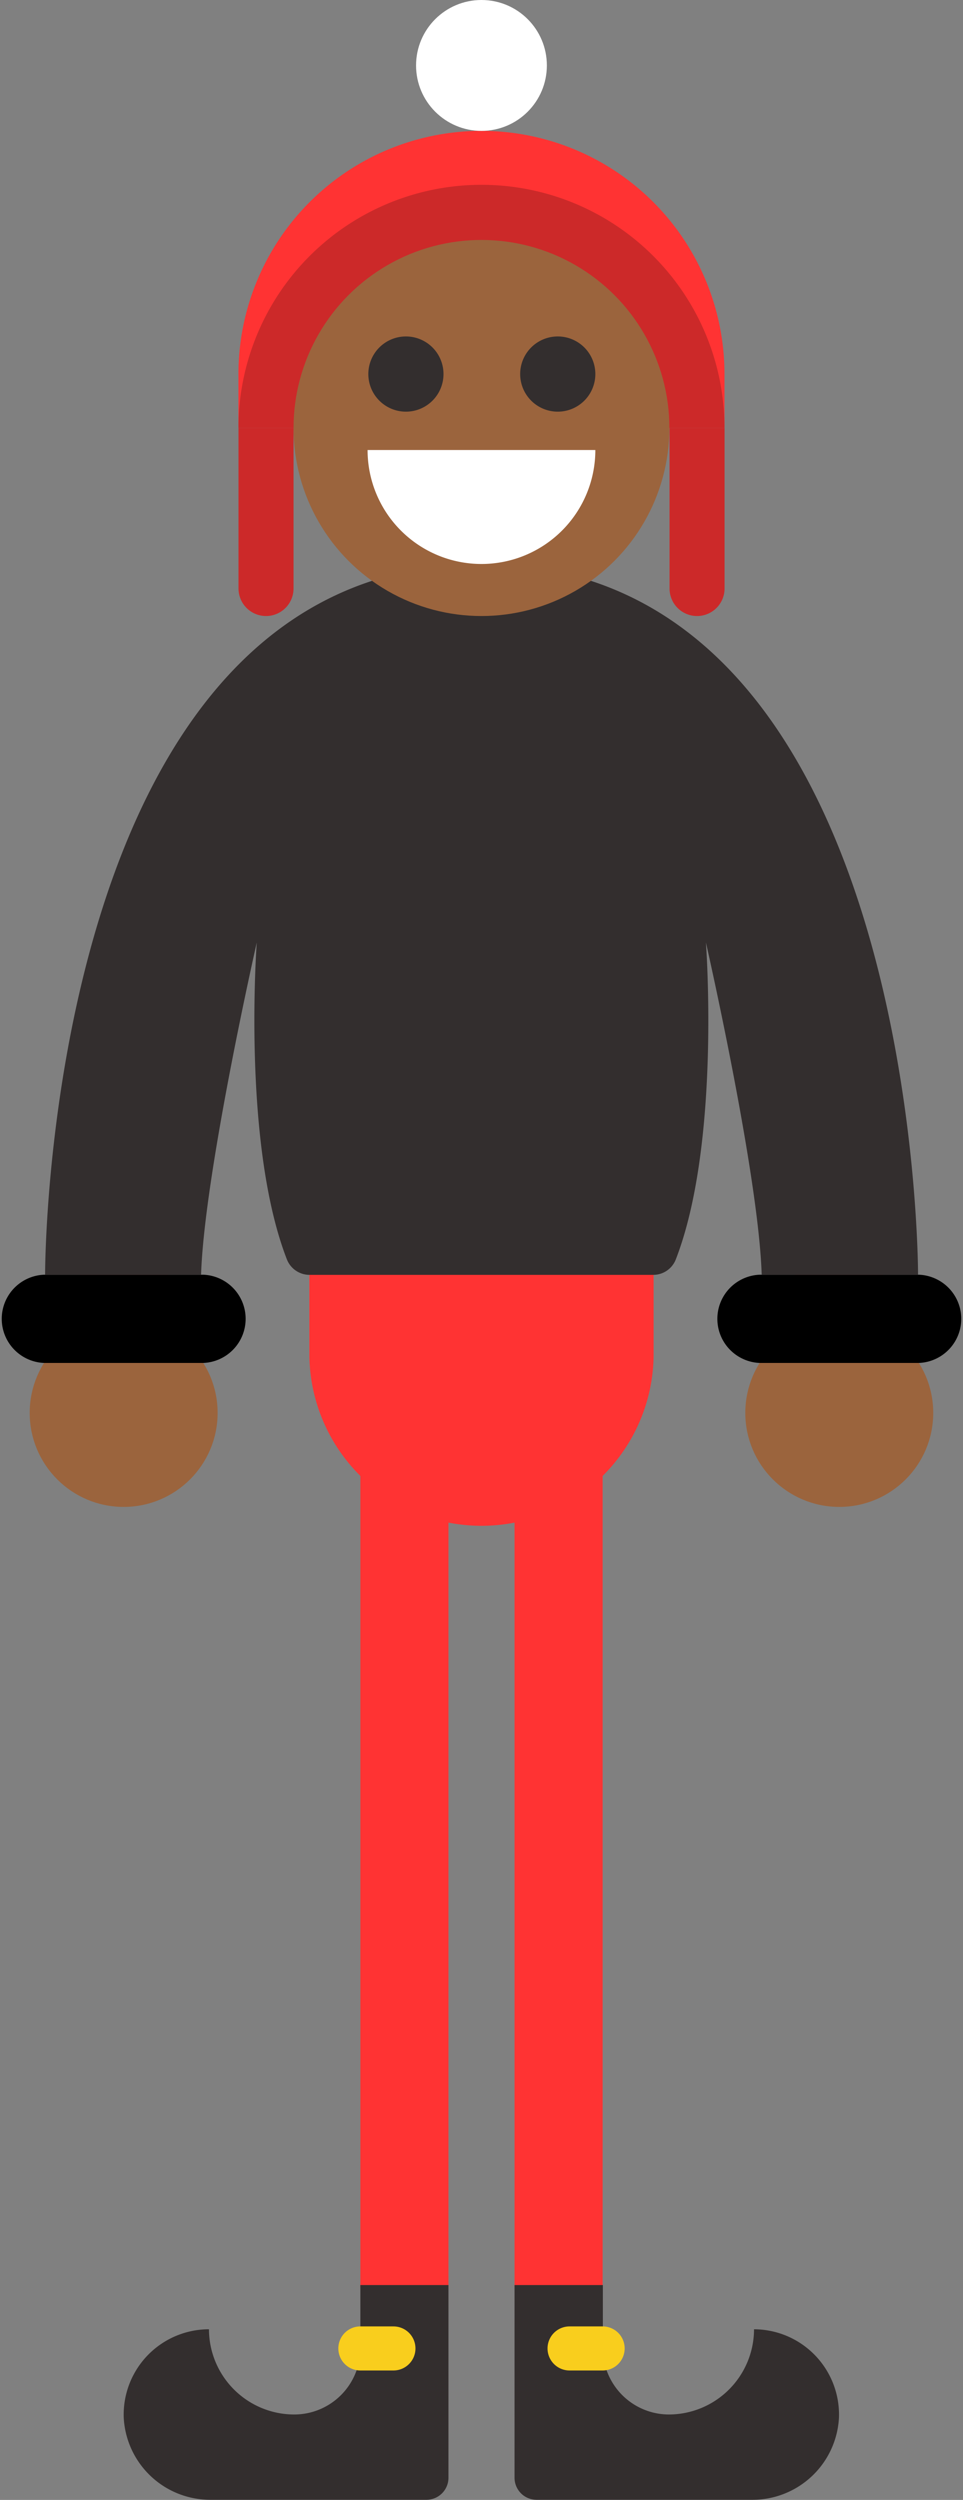 <svg xmlns="http://www.w3.org/2000/svg" viewBox="0 0 128.11 332.36" width="128.11" height="332.36"><rect x="0" y="0" width="128.11" height="332.36" fill="#808080" stroke="none"/><defs><style>.cls-1{fill:#00acc1;}.cls-2{fill:none;stroke:#f33;stroke-linecap:round;stroke-miterlimit:10;stroke-width:11.72px;}.cls-3{fill:#9b643d;}.cls-4{fill:#332e2e;}.cls-5{fill:#f9ce1d;}.cls-6{fill:#f33;}.cls-7{fill:#fff;}.cls-8{fill:#cc2929;}</style></defs><title>elf22</title><g id="Layer_2" data-name="Layer 2"><g id="ART"><polygon class="cls-1" points="53.8 190.14 74.31 190.14 64.05 87.76 53.8 190.14"/><path class="cls-2" d="M64.05,87.76c44.67,0,47.6,56.4,47.6,87.58"/><circle class="cls-3" cx="111.65" cy="187.84" r="12.5"/><path d="M122.25,169.47H101.06a5.87,5.87,0,0,0,0,11.73h21.19a5.87,5.87,0,0,0,0-11.73Z"/><path class="cls-2" d="M64.05,87.76c-44.66,0-47.6,56.4-47.6,87.58"/><circle class="cls-3" cx="16.45" cy="187.84" r="12.5"/><path d="M27.05,169.47H5.86a5.87,5.87,0,0,0,0,11.73H27.05a5.87,5.87,0,0,0,0-11.73Z"/><path class="cls-2" d="M74.31,190.14V303.81"/><path class="cls-4" d="M100.31,309.67A11.35,11.35,0,0,1,89,321h0a8.8,8.8,0,0,1-8.8-8.8v-8.41H68.45v25.62a2.93,2.93,0,0,0,2.93,2.93H100a11.52,11.52,0,0,0,11.61-10.93A11.35,11.35,0,0,0,100.31,309.67Z"/><path class="cls-5" d="M80.17,315.15h-4.4a2.93,2.93,0,0,1,0-5.86h4.4a2.93,2.93,0,0,1,0,5.86Z"/><path class="cls-2" d="M53.8,190.14V303.81"/><path class="cls-4" d="M27.8,309.67A11.35,11.35,0,0,0,39.14,321h0a8.8,8.8,0,0,0,8.8-8.8v-8.41H59.66v25.62a2.93,2.93,0,0,1-2.93,2.93H28.07a11.52,11.52,0,0,1-11.61-10.93A11.35,11.35,0,0,1,27.8,309.67Z"/><path class="cls-5" d="M47.94,315.15h4.4a2.93,2.93,0,1,0,0-5.86h-4.4a2.93,2.93,0,0,0,0,5.86Z"/><path class="cls-6" d="M64.05,81.9a22.89,22.89,0,0,0-22.89,22.89v75.64a22.9,22.9,0,0,0,45.79,0V104.79A22.89,22.89,0,0,0,64.05,81.9Z"/><path class="cls-4" d="M64.05,75c58.31,0,58.08,94.49,58.08,94.49h-20.8c-.41-13.42-7.42-44.19-7.42-44.19s2,26.63-4,42.12a3.22,3.22,0,0,1-3,2.07H41.16a3.24,3.24,0,0,1-3-2.07c-6-15.49-4-42.12-4-42.12s-7,30.77-7.41,44.19H6S5.75,75,64.05,75Z"/><path class="cls-6" d="M31.72,49.73a32.33,32.33,0,0,1,64.66,0V56.9H31.72Z"/><circle class="cls-7" cx="64.05" cy="8.7" r="8.7"/><path class="cls-8" d="M31.72,56.9a32.33,32.33,0,0,1,64.66,0Z"/><circle class="cls-3" cx="64.05" cy="56.9" r="25"/><path class="cls-4" d="M59,49.73a5,5,0,1,1-5-5A5,5,0,0,1,59,49.73Z"/><path class="cls-4" d="M79.2,49.73a5,5,0,1,1-5-5A5,5,0,0,1,79.2,49.73Z"/><path class="cls-7" d="M79.2,59.83a15.15,15.15,0,0,1-30.3,0Z"/><path class="cls-8" d="M31.72,56.9h7.33a0,0,0,0,1,0,0V78.24a3.66,3.66,0,0,1-3.66,3.66h0a3.66,3.66,0,0,1-3.66-3.66V56.9a0,0,0,0,1,0,0Z"/><path class="cls-8" d="M89.06,56.9h7.33a0,0,0,0,1,0,0V78.24a3.66,3.66,0,0,1-3.66,3.66h0a3.66,3.66,0,0,1-3.66-3.66V56.9a0,0,0,0,1,0,0Z"/></g></g></svg>